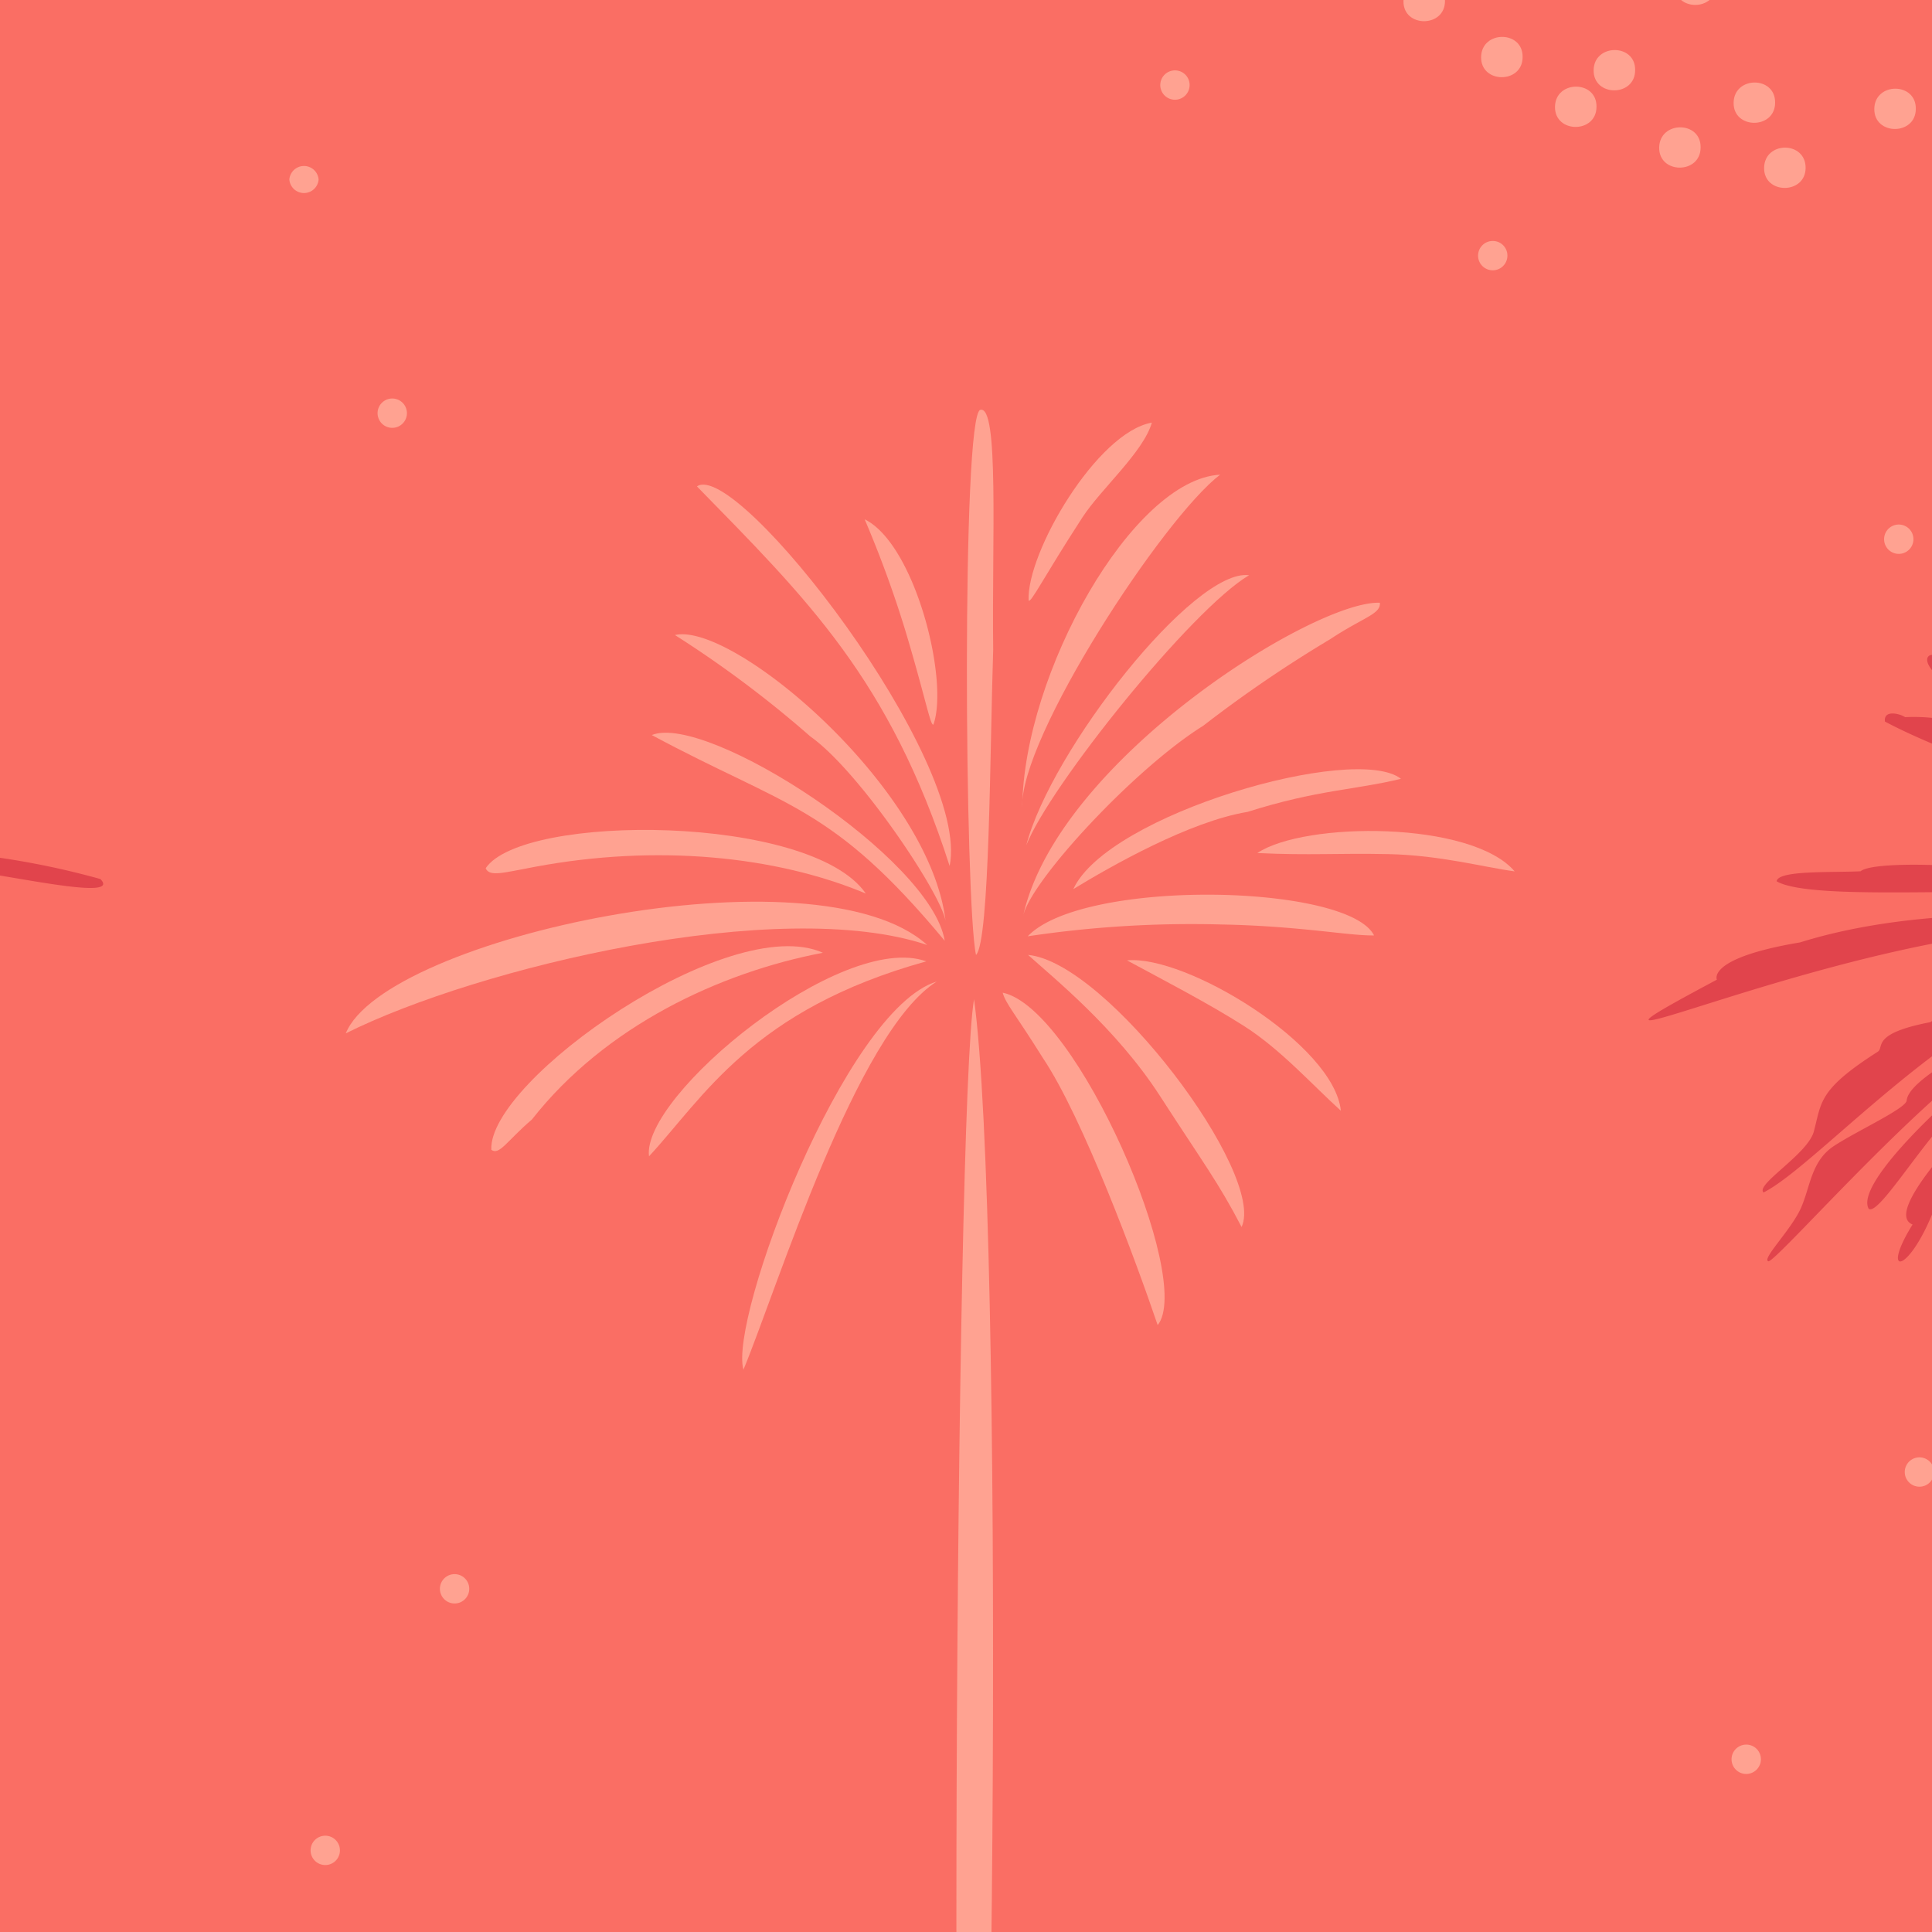 <svg xmlns="http://www.w3.org/2000/svg" id="Celebration" viewBox="0 0 216 216"><script xmlns="" id="eppiocemhmnlbhjplcgkofciiegomcon"/><script xmlns=""/><script xmlns=""/><defs><style>.cls-1{fill:#fa6e64;}.cls-2{fill:#ffa291;}.cls-3{fill:#e1444c;}</style></defs><g id="background"><rect class="cls-1" x="-511.13" y="-441.93" width="850.39" height="850.39"/></g><g id="stars"><path class="cls-2" d="M38,206.75a1.64,1.64,0,1,1-1.5-1.51A1.64,1.64,0,0,1,38,206.75Z"/><path class="cls-2" d="M52.46,177.53A1.64,1.64,0,1,1,51,176,1.64,1.64,0,0,1,52.46,177.53Z"/><path class="cls-2" d="M45.49,46.07A1.64,1.64,0,1,1,44,44.56,1.64,1.64,0,0,1,45.49,46.07Z"/><path class="cls-2" d="M35.62,20.07a1.64,1.64,0,0,1-3.27,0,1.64,1.64,0,0,1,3.27,0Z"/><path class="cls-2" d="M133,9.51a1.64,1.64,0,1,1-1.64-1.64A1.63,1.63,0,0,1,133,9.51Z"/><path class="cls-2" d="M168.53,28.58a1.64,1.64,0,1,1-1.64-1.64A1.63,1.63,0,0,1,168.53,28.58Z"/><path class="cls-2" d="M213.92,60.16a1.64,1.64,0,1,1-1.5-1.51A1.64,1.64,0,0,1,213.92,60.16Z"/><path class="cls-2" d="M196.87,196.69a1.64,1.64,0,1,1-1.64-1.64A1.63,1.63,0,0,1,196.87,196.69Z"/><path class="cls-2" d="M216.23,164.45a1.64,1.64,0,1,1-1.5-1.51A1.64,1.64,0,0,1,216.23,164.45Z"/></g><g id="fireworks"><path class="cls-2" d="M190.13,16.49c0,3-4.68,3-4.63,0S190.18,13.48,190.13,16.49Z"/><path class="cls-2" d="M178.49,11.94c0,3-4.68,3-4.64,0S178.54,8.93,178.49,11.94Z"/><path class="cls-2" d="M182.81,7.85c0,3-4.68,3-4.64,0S182.87,4.84,182.81,7.85Z"/><path class="cls-2" d="M198.46,11.48c0,3-4.69,3-4.64,0S198.5,8.47,198.46,11.48Z"/><path class="cls-2" d="M191.87-1.7c0,3-4.69,3-4.64,0S192-4.71,191.87-1.7Z"/><path class="cls-2" d="M214.19,12.17c0,3-4.68,3-4.64,0S214.23,9.16,214.19,12.17Z"/><path class="cls-2" d="M161.55.12c0,3-4.69,3-4.64,0S161.59-2.93,161.55.12Z"/><path class="cls-2" d="M170.23,6.38c0,3-4.68,3-4.64,0S170.28,3.37,170.23,6.38Z"/><path class="cls-2" d="M201.87,18.76c0,3-4.69,3-4.64,0S201.87,15.75,201.87,18.76Z"/><path class="cls-2" d="M140.57,95.37c6,.28,8.86,0,14.64.12s10.59,1.45,14.13,1.93C164.52,91.76,145.87,91.83,140.57,95.37Z"/><path class="cls-2" d="M108.44,286.07c2.8-25.15,3.85-149.6.46-174.35C106.77,123.57,106,275.2,108.44,286.07Z"/><path class="cls-2" d="M83.12,153.13c3.74-9,12.61-37.75,21.62-43.4C94.42,112.89,81.47,147.47,83.12,153.13Z"/><path class="cls-2" d="M72.56,129.28c6.07-6.55,11.53-16.4,31-21.8C94.1,104.07,71.7,122.49,72.56,129.28Z"/><path class="cls-2" d="M54.93,128.55c.9.66,1.74-1,4.54-3.39,8.21-10.46,21-16.44,32.53-18.64C81.58,101.84,54.55,120.76,54.93,128.55Z"/><path class="cls-2" d="M38.66,115.53c14.79-7.39,48.52-15.42,65-9.88C91.3,94.45,43,104.78,38.66,115.53Z"/><path class="cls-2" d="M54.3,97.07c.42,1,2,.49,5.57-.17,13.46-2.51,26.79-1.25,36.93,3C90.67,91,58.42,90.91,54.3,97.07Z"/><path class="cls-2" d="M77.92,54.38C90.25,67,99.46,75.94,106.17,96.82,108.58,85.07,82.38,51.29,77.92,54.38Z"/><path class="cls-2" d="M136.41,53.07c-6.35,4.84-22.45,29.44-22.12,37.2C114.43,75.26,126.63,53.59,136.41,53.07Z"/><path class="cls-2" d="M75.46,71A122.88,122.88,0,0,1,90.59,82.33c5.56,3.93,14.8,17.86,15.13,20.69C104,88.14,81.94,69.48,75.46,71Z"/><path class="cls-2" d="M139.65,64.31c-6.45,3.81-22.32,23.6-24.91,30.19C117.49,83.89,133.5,63.49,139.65,64.31Z"/><path class="cls-2" d="M154.27,67.39c.13,1.27-1.87,1.63-5.55,4.07a144.08,144.08,0,0,0-14.21,9.69c-7.68,4.79-19.25,17.3-20.12,21.24C118.23,85,147,67.07,154.27,67.39Z"/><path class="cls-2" d="M156.63,87.07c-5.11,1.25-9.34,1.22-17.15,3.7C133,91.83,124.22,96.83,120,99.4,123.87,91,151.53,83.07,156.63,87.07Z"/><path class="cls-2" d="M153.62,104.58c-2.75.06-8.37-1.06-17-1.22a123.37,123.37,0,0,0-21.72,1.32C121.07,98.2,150.7,98.79,153.62,104.58Z"/><path class="cls-2" d="M138.81,137.18c-2.6-5-4.22-7.06-9.13-14.66s-12-13.27-14.74-15.76C123.81,107.59,141.58,131.31,138.81,137.18Z"/><path class="cls-2" d="M129.43,148.15C127,141,121.09,125,116.6,118.29c-3.13-5-4.15-6.05-4.5-7.31C120.42,112.73,133.52,143.07,129.43,148.15Z"/><path class="cls-2" d="M72.87,82.18C88,90.31,93,90,105.62,105.18,104.12,95.92,79,79.67,72.87,82.18Z"/><path class="cls-2" d="M109.12,106.77c1.55-1.56,1.55-23.16,1.92-34.15-.15-12.33.67-27.34-1.44-26.8S107.87,101.07,109.12,106.77Z"/><path class="cls-2" d="M115,67.14c.25.33,1.69-2.63,6-9.27,2.06-3.19,6.83-7.31,7.78-10.62C122.65,48.31,114.75,61.8,115,67.14Z"/><path class="cls-2" d="M104.36,81c-.33.25-.89-3-3.16-10.56a123.82,123.82,0,0,0-4.53-12.38C102.28,60.81,106.12,76,104.36,81Z"/><path class="cls-2" d="M126,107.37c3.85,2.09,9.1,4.79,13.16,7.39s7.6,6.58,10.75,9.42C149.15,116.78,132.57,106.73,126,107.37Z"/></g><g id="palm_trees" data-name="palm trees"><path class="cls-3" d="M11.23,98.28c-19.48-5.45-43.37-4.89-60.12,7.43,10.37-12.15,24.33-14.2,38.28-16.56-6.33-1.32-13.86-.41-20,1.57,6.8-5.06,1-4.12-2.77-1,.77-2,1.82-5,.87-7,6.79-2.94,11.89-8.41,18.11-12.16,1.76-1.2,5.07-1.49,5.8-3.61-3.13-1.4-7.59,2.25-11.31,1.56,7.36-5.94-9.67.21-11,2.87-7.7,3.61-12,13.2-18.64,18.82,2-11.39,16.4-29.61,15.57-30.29s-9,7.93-11.9,11.5c1-3.89,6.77-9.55,6.17-10.31s-7.12,5.35-9.72,8.93c2-5.84,8.37-7.79,10.81-13,2.14-9.89,3.33-14.65-5.26-4.19-1.34,1.61-.44,4.32-1.8,5.91,1.35-7.65-3.48,1.64-5.74,3-.22-2.84.26-7.4-3-8.57-.42-6-5.32,3.08-4.86,7C-65.4,51-55.18,74-56.9,80.51-60.31,71-66.11,62.21-71,53c-.74-1.46-2.2-.52-3.25-2.61-.32-.64-1.28-1.54-1.79-1-2.41,4.8,7.12,17.14,8.29,23.44C-76,65.68-64,84-62.84,86.36c-2.86-.65,2.7,6.64,3,8.06-2.63.18-2.33-4.37-5.1-4.28-.57-.34-.57-1.14-.85-1.73-.57-1.27-2.3-1.54-3.15-2.64-.57-1-1.86-2.45-1.56-.65-2-2.31-3.67-4.65-6.88-5.43-4.68-1.82-15-10.55-12.88-5.25-2.86-2.52-4.15-.71-1.37,1.43,7.21,5.46,16.67,8.41,22.1,16-7.79-5.45-16.42-12.16-26.1-11.69-.71-.45-2.44-.81-2.27.49C-86,87-68.4,89.59-62.84,103.76c-7.38-6.62-35.59-8.23-37.73-6.35-3.37.16-9.23-.13-9.39,1.12,3.82,2.23,23.29.57,28.9,1.53,4.33,0-.88.72,8.67,1.44a16.33,16.33,0,0,1,7.06,2.25c-11.14-1.84-28.51-2.6-42,1.61-10.52,1.76-9.31,4.17-9.31,4.17-30.63,16.32,39.63-17.93,56.16-1-10.17-6-23.88,2-24.86,2-5.78.08-4.74,1.92-5.21,2-2.65.48-1.48,1.6-2.33,1.77-6.58,1.28-5,2.79-5.78,3.29-6.66,4.25-6.26,5.62-7.14,8.91-.69,2.54-6.59,5.94-5.62,6.82,7.69-3.91,29.51-30.77,49-25.21-2.25-1.62-32.61,10.22-33,14.93-.08.89-5.54,3.38-8.11,5.06s-2.65,4.5-3.69,6.91-4.33,5.69-3.69,5.94c.53.74,23.4-25.9,29.94-25.45-2.52.5-20.73,15.94-18.7,19.59,1,.8,5.29-6.35,9.31-10.68s10.59-7.79,10.59-7.79c.54,0-19.73,18.38-15,20.23-3.57,5.75-.58,5.66,2.25-1.28,3-6.08,6.81-7.19,10.09-12.92-1,7.44,11.34-20.33,22.81-12.67-8.65,1-21.75,39-21.26,40.68,1.28.56,1.85-3.21,3.37-5.62,7.7-9.84,5.59-27.1,17.91-34.32,10,52.78-1.92,228.78,1.12,277.14-.64,12.19,7.06,5.14,7.06,5.14C-54,334.65-50,169.74-51.07,112.54c5.12,6.55,5.09,15.51,9.31,22.6,1.13,5.46,1.13,10.87,4.67,15.24,5.4,4.78-3-23.19-4.7-24.86a144.88,144.88,0,0,0-8.54-14.13c.43-3.18,4.45-.81,6.43.7C-39.66,115-39,120.64-36,124.43c3.29,2,3.46,6.57,6.64,8.48,4.39,3.18,2.85-.35,1.39-3.08-3-8.86-8.93-18-18.64-20.65,12.54-.59,24.46,2.86,36.35,6.36,12.29,4-4.63-3.8-8-3.85,2.63-3-29.15-4.55-32-3,15-9.11,34.84-2.93,48.87,5.43,1.22,1,1.55-.24.43-1-3.39-3.81-8.52-4.22-12.31-7.06-2-.85-3.28-3.51-5.31-3.72-3.2-.2-3.19-2-5-1.81-3.61.33-2.65-1.09-4.29-1.08-4.51,1.42-9.33,1.14-13.66,3.16,10.09-6.52,23.61-2.35,34.82-5.4C-4.51,96.44,14.14,101.29,11.23,98.28Z"/><path class="cls-3" d="M319.87,98.28c-19.48-5.45-43.37-4.89-60.12,7.43,10.38-12.15,24.34-14.2,38.28-16.56-6.33-1.32-13.86-.41-20,1.57,6.81-5.06,1-4.12-2.77-1,.78-2,1.83-5,.88-7,6.78-2.94,11.88-8.41,18.1-12.16,1.77-1.2,5.07-1.49,5.81-3.61-3.14-1.4-7.6,2.25-11.32,1.56,7.37-5.94-9.66.21-11,2.87-7.71,3.61-12,13.2-18.65,18.82,2.06-11.39,16.4-29.61,15.57-30.29s-9,7.93-11.9,11.5c1-3.89,6.78-9.55,6.17-10.31s-7.12,5.35-9.71,8.93c2-5.84,8.37-7.79,10.81-13,2.14-9.89,3.33-14.65-5.27-4.19-1.34,1.61-.44,4.32-1.8,5.91,1.35-7.65-3.47,1.64-5.73,3-.22-2.84.26-7.4-3-8.57-.43-6-5.33,3.08-4.87,7C243.24,51,253.46,74,251.74,80.51c-3.42-9.51-9.22-18.3-14.08-27.5-.74-1.46-2.2-.52-3.24-2.61-.32-.64-1.29-1.54-1.79-1-2.42,4.8,7.12,17.14,8.29,23.44-8.31-7.16,3.72,11.18,4.88,13.52-2.87-.65,2.7,6.64,3,8.06-2.63.18-2.33-4.37-5.11-4.28-.56-.34-.57-1.14-.84-1.73-.58-1.27-2.31-1.54-3.15-2.64-.57-1-1.87-2.45-1.57-.65-2-2.31-3.67-4.65-6.87-5.43-4.69-1.82-15-10.55-12.88-5.25-2.86-2.52-4.16-.71-1.37,1.43,7.2,5.46,16.66,8.41,22.1,16-7.8-5.45-16.43-12.16-26.11-11.69-.71-.45-2.43-.81-2.26.49,11.86,6.3,29.5,8.92,35,23.09-7.38-6.62-35.59-8.23-37.72-6.35-3.37.16-9.23-.13-9.39,1.12,3.81,2.23,23.28.57,28.89,1.53,4.34,0-.88.72,8.67,1.44a16.38,16.38,0,0,1,7.07,2.25c-11.15-1.84-28.52-2.6-42,1.61-10.51,1.76-9.31,4.17-9.31,4.17-30.62,16.32,39.63-17.93,56.16-1-10.17-6-23.88,2-24.85,2-5.78.08-4.75,1.92-5.22,2-2.65.48-1.48,1.6-2.33,1.77-6.58,1.28-5,2.79-5.78,3.29-6.66,4.25-6.26,5.62-7.14,8.91-.68,2.54-6.58,5.94-5.62,6.82,7.7-3.91,29.52-30.77,49-25.21-2.26-1.62-32.61,10.22-33,14.93-.08.89-5.53,3.38-8.1,5.06s-2.65,4.5-3.7,6.91S197,140.7,197.68,141c.54.74,23.4-25.9,29.94-25.45-2.51.5-20.73,15.94-18.7,19.59,1,.8,5.3-6.35,9.31-10.68s10.6-7.79,10.6-7.79c.54,0-19.74,18.38-15,20.23-3.58,5.75-.59,5.66,2.24-1.28,3-6.08,6.81-7.19,10.09-12.92-1,7.44,11.34-20.33,22.81-12.67-8.65,1-21.74,39-21.26,40.68,1.29.56,1.85-3.21,3.37-5.62,7.7-9.84,5.6-27.1,17.91-34.32,10,52.78-1.91,228.78,1.12,277.14-.64,12.19,7.06,5.14,7.06,5.14-2.56-58.35,1.44-223.26.36-280.46,5.11,6.55,5.09,15.51,9.3,22.6C268,140.6,268,146,271.5,150.38c5.41,4.78-3-23.19-4.7-24.86a141.78,141.78,0,0,0-8.54-14.13c.43-3.18,4.45-.81,6.43.7,4.24,2.94,4.86,8.55,7.9,12.34,3.28,2,3.45,6.57,6.64,8.48,4.38,3.18,2.85-.35,1.38-3.08-3-8.86-8.93-18-18.63-20.65,12.53-.59,24.46,2.86,36.35,6.36,12.28,4-4.64-3.8-8-3.85,2.63-3-29.15-4.55-32.05-3,15.05-9.11,34.85-2.93,48.87,5.43,1.22,1,1.55-.24.43-1-3.38-3.81-8.51-4.22-12.31-7.06-2-.85-3.28-3.51-5.31-3.72-3.19-.2-3.19-2-5-1.81-3.61.33-2.66-1.09-4.3-1.08-4.51,1.42-9.33,1.14-13.65,3.16,10.08-6.52,23.61-2.35,34.82-5.4C304.15,96.44,322.8,101.29,319.87,98.28Z"/></g></svg>